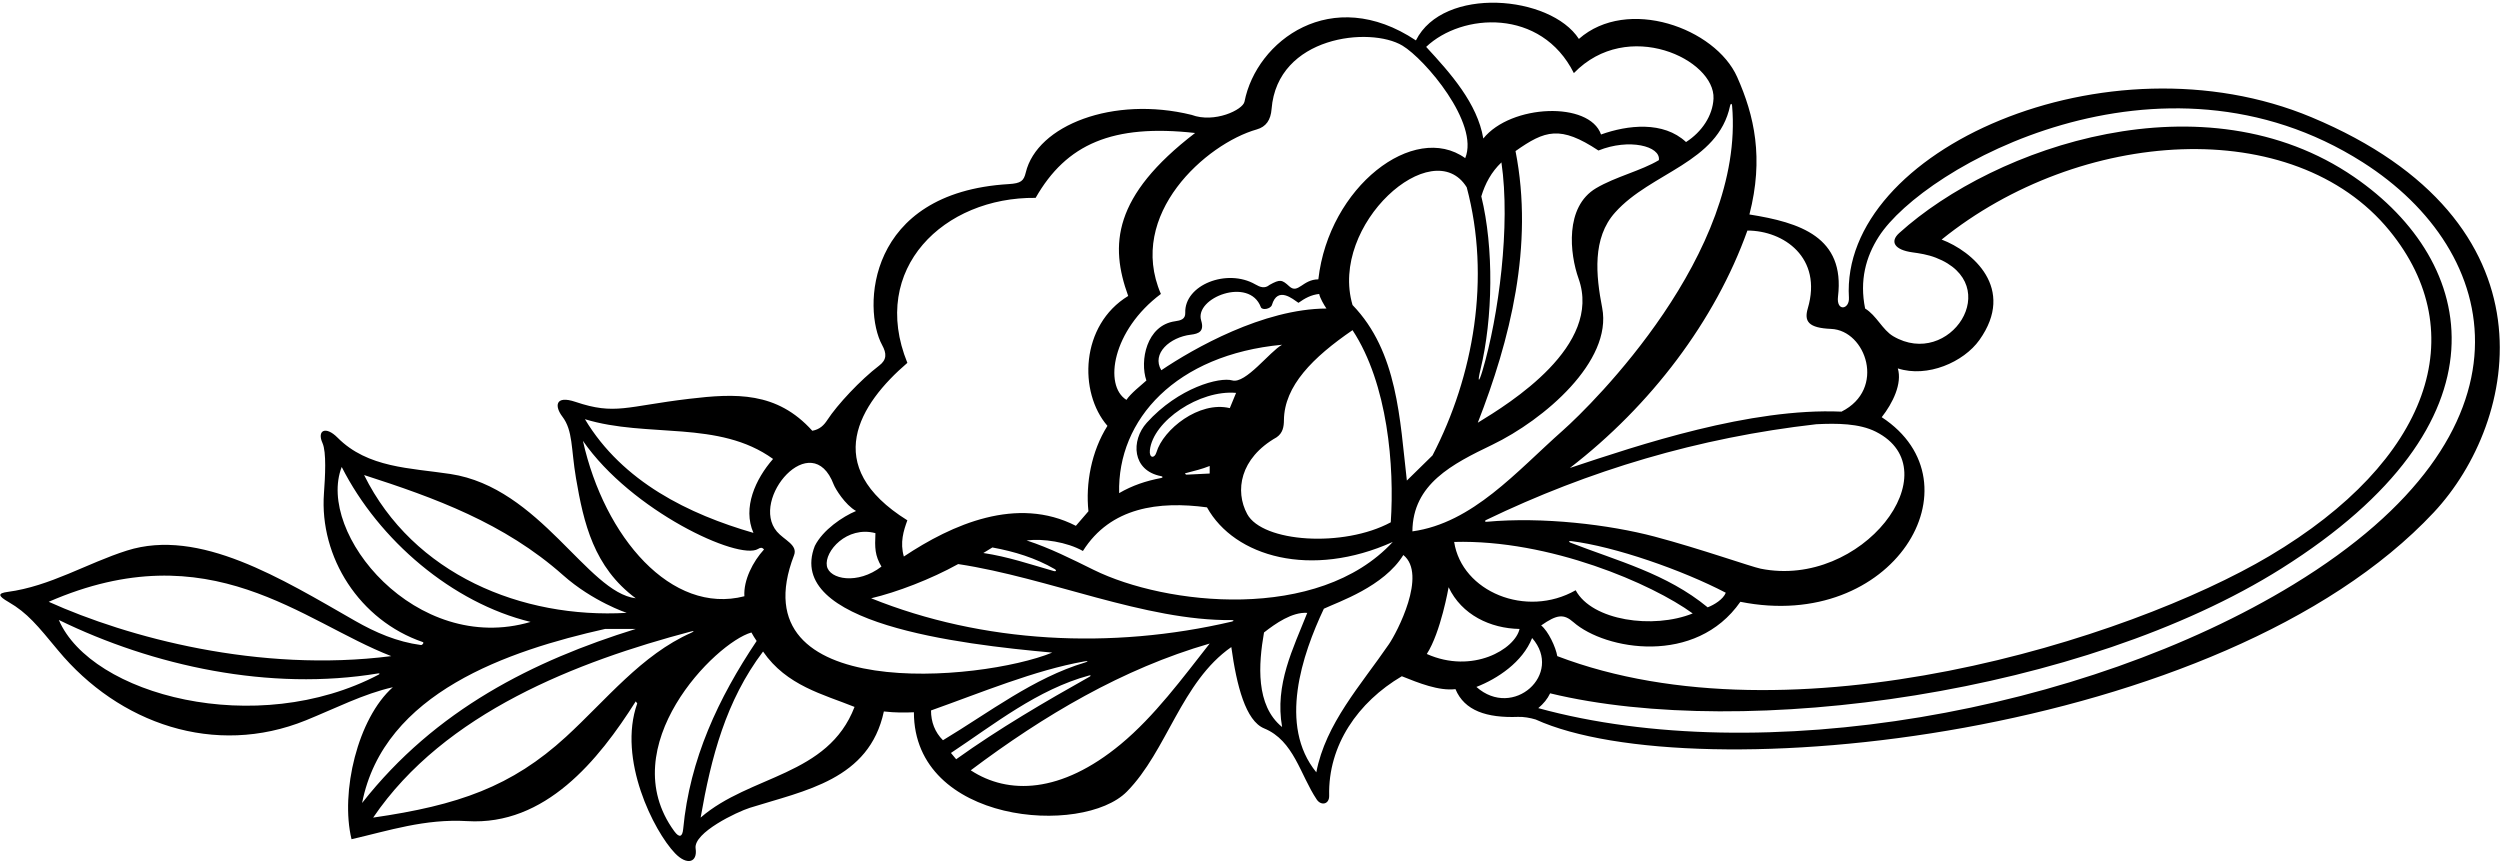 <?xml version="1.0" encoding="UTF-8"?>
<svg xmlns="http://www.w3.org/2000/svg" xmlns:xlink="http://www.w3.org/1999/xlink" width="497pt" height="172pt" viewBox="0 0 497 172" version="1.1">
<g id="surface1">
<path style=" stroke:none;fill-rule:nonzero;fill:rgb(0%,0%,0%);fill-opacity:1;" d="M 459.535 23.312 C 418.879 6.312 365.793 29.906 367.566 59.195 C 367.707 61.535 365.027 62.016 365.395 58.949 C 366.812 47.121 357.891 44.242 347.785 42.637 C 350.664 31.445 348.777 23.008 345.344 15.301 C 341.008 5.578 323.527 -0.742 313.883 7.738 C 308.25 -0.961 286.918 -2.832 281.484 8.035 C 264.73 -3.133 249.777 8.094 247.406 20.211 C 247.09 21.84 241.418 24.535 236.883 22.836 C 221.316 19.008 206.172 24.906 203.922 34.301 C 203.523 35.965 202.969 36.453 200.535 36.598 C 172.18 38.281 171.465 61.445 175.363 68.59 C 176.285 70.273 176.316 71.512 174.781 72.68 C 171.043 75.531 166.457 80.453 164.48 83.484 C 163.801 84.527 162.965 85.375 161.484 85.637 C 154.426 77.801 146.223 78.195 137.004 79.285 C 124.484 80.773 122.293 82.555 114.422 79.898 C 110.27 78.496 110.273 80.816 111.789 82.809 C 113.93 85.621 113.504 89.156 114.504 95.047 C 116.031 104.004 118.043 112.75 126.383 118.938 C 116.77 117.781 107.371 96.938 89.547 94.23 C 81.574 93.02 73.098 93.047 67.098 86.996 C 64.738 84.617 62.973 85.555 64.113 88.082 C 64.918 89.867 64.641 94.754 64.402 98.062 C 63.477 110.77 71.488 123.34 84.051 127.641 C 84.359 127.746 83.973 128.27 83.672 128.23 C 78.918 127.594 74.664 125.75 70.609 123.434 C 55.934 115.035 39.652 104.891 25.246 109.449 C 17.312 111.961 10 116.547 1.516 117.672 C -0.488 117.941 -0.422 118.457 1.699 119.68 C 5.453 121.848 7.457 124.359 11.543 129.289 C 23.621 143.859 42.695 150.551 60.824 143.195 C 66.637 140.84 72.301 137.922 78.098 136.621 C 71.117 142.793 67.625 157.496 69.883 166.836 C 77.285 165.137 84.484 162.738 92.883 163.238 C 108.398 164.176 118.984 151.137 126.383 139.438 L 126.684 139.836 C 122.73 150.965 130.016 165.262 134.176 169.609 C 136.59 172.133 138.703 171.449 138.289 168.676 C 137.82 165.527 146.555 161.387 149.066 160.594 C 160.023 157.145 172.805 155.023 175.711 141.438 C 178.023 141.699 179.91 141.676 181.684 141.598 C 181.684 163.785 215.262 166.262 224.027 157.367 C 232.012 149.266 234.844 135.551 244.785 128.637 C 245.848 136.344 247.648 143.301 251.312 144.805 C 257.242 147.238 258.48 154.055 261.77 158.949 C 262.629 160.23 264.277 159.926 264.238 158.188 C 263.996 148.141 269.984 139.559 278.684 134.438 C 282.035 135.777 286.027 137.395 289.348 137 C 291.129 141.305 295.598 142.746 301.781 142.516 C 302.859 142.473 304.199 142.703 305.285 143.035 C 336.605 157.266 441.699 146.879 483.832 101.867 C 500.773 83.766 508.988 43.996 459.535 23.312 Z M 75.305 134.102 C 50.992 146.898 18.133 138.191 11.691 123.246 C 30.434 132.402 53.629 137.469 75.219 133.867 C 75.477 133.824 75.531 133.98 75.305 134.102 Z M 9.684 119.637 C 41.832 105.629 60.109 123.602 77.785 130.438 C 51.453 133.793 25.383 126.715 9.684 119.637 Z M 347.383 45.836 C 354.602 45.836 362.359 51.219 359.391 61.301 C 358.621 63.906 359.516 65.199 364.031 65.387 C 370.973 65.68 374.988 77.387 366.086 81.836 C 347.973 81.039 325.922 88.426 312.086 93.035 C 328.184 80.637 340.984 63.738 347.383 45.836 Z M 377.285 73.238 C 383.16 75.152 390.379 71.988 393.508 67.59 C 400.812 57.324 392.102 49.93 385.996 47.625 C 413.473 25.426 456.004 22.559 475.039 45.863 C 491.656 66.211 483.195 91.527 451.148 110.543 C 423.281 127.078 356.227 148.227 309.586 130.438 C 309.297 128.684 307.809 125.477 306.383 124.336 C 309.555 122.121 310.879 122.004 312.812 123.699 C 319.125 129.227 337.109 132.387 345.984 119.637 C 376.418 125.73 394.082 96.039 374.086 82.938 C 376.285 80.148 378.184 76.238 377.285 73.238 Z M 336.508 121.953 C 328.656 125.117 316.496 123.402 313.242 117.34 C 303.41 122.945 290.605 117.625 289.086 107.738 C 308.062 107.215 328.484 116.098 336.508 121.953 Z M 312.289 107.562 C 321.02 108.633 334.492 113.348 343.086 117.836 C 342.586 119.137 340.785 120.238 339.484 120.738 C 331.309 114.004 321.559 111.527 312.191 107.875 C 311.82 107.73 311.879 107.512 312.289 107.562 Z M 350.027 113.055 C 348.148 112.676 338.02 109.086 328.953 106.68 C 319.914 104.285 306.699 102.707 295.539 103.73 C 295.184 103.766 295.109 103.531 295.426 103.383 C 315.852 93.535 337.645 86.996 361.086 84.336 C 365.219 84.137 369.617 84.16 372.922 85.828 C 388.098 93.484 370.188 117.105 350.027 113.055 Z M 343.941 21.02 C 344.043 20.543 344.297 20.52 344.34 21.008 C 346.898 50.395 316.609 80.336 310.688 85.578 C 301.469 93.738 292.773 103.973 280.785 105.637 C 280.852 96.211 288.742 92.234 296.652 88.426 C 306.992 83.449 320.566 71.812 318.516 61.207 C 317.266 54.762 316.504 47.32 321.086 42.238 C 328.188 34.27 341.551 32.387 343.941 21.02 Z M 229.902 89.922 C 229.531 91.191 228.422 91.125 228.594 89.508 C 229.219 83.66 238.508 77.461 245.734 78.105 L 244.484 81.137 C 238.391 79.664 231.238 85.371 229.902 89.922 Z M 240.484 92.637 L 240.484 94.137 L 235.867 94.363 C 235.867 94.363 235.324 94.168 235.75 94.055 C 237.555 93.57 238.867 93.285 240.484 92.637 Z M 244.969 75.625 C 242.473 74.914 234.312 77.027 227.973 84.047 C 224.793 87.57 225.035 93.574 230.855 94.664 C 231.195 94.727 231.203 94.953 230.867 95.02 C 227.828 95.598 225.098 96.508 222.484 98.035 C 222.113 83.359 233.801 70.504 254.883 68.535 C 252.473 69.824 247.629 76.379 244.969 75.625 Z M 238.789 63.711 C 237.41 59.199 248.375 54.953 250.656 61.062 C 250.918 61.758 252.621 61.402 252.855 60.633 C 254 56.828 257.016 59.457 258.133 60.203 C 259.395 59.305 260.648 58.602 262.258 58.441 C 262.383 59.203 263.23 60.664 263.699 61.336 C 251.152 61.383 237.27 69.285 230.867 73.605 C 228.871 70.277 232.613 67.031 236.715 66.539 C 238.309 66.348 239.461 65.902 238.789 63.711 Z M 253.785 86.938 C 255.035 86.086 255.234 84.836 255.246 83.523 C 255.312 76.723 260.988 71.047 268.883 65.637 C 275.906 76.32 277.238 92.754 276.484 103.836 C 267.078 108.91 250.984 107.824 247.941 102.191 C 245.477 97.625 246.453 91.094 253.785 86.938 Z M 268.883 60.637 C 264.188 44.637 284.84 26.355 291.586 37.238 C 296.383 55.238 292.984 74.738 284.785 90.535 L 279.684 95.535 C 278.285 83.438 277.883 69.938 268.883 60.637 Z M 294.484 39.035 C 295.25 36.488 296.484 34.188 298.484 32.285 C 300.328 44.801 297.926 62.906 294.734 73.637 C 293.949 76.285 293.715 75.941 294.301 73.539 C 296.805 63.27 296.996 49.246 294.484 39.035 Z M 301.285 30.035 C 307.152 25.895 310.172 24.902 317.77 29.922 C 323.836 27.469 330.168 29.035 329.785 31.836 C 326.273 33.945 321.188 35.117 317.312 37.406 C 311.027 41.117 312.07 50.477 313.82 55.387 C 318.59 68.766 300.18 80.137 293.785 84.035 C 300.184 67.637 304.984 48.836 301.285 30.035 Z M 312.883 14.535 C 323.562 3.496 340.996 11.832 340.645 19.598 C 340.488 22.988 338.336 26.227 335.184 28.238 C 330.684 24.035 323.586 24.836 318.285 26.738 C 315.984 20.098 300.383 20.699 294.883 27.535 C 293.684 20.535 288.418 14.621 283.52 9.32 C 290.621 2.57 306.398 1.562 312.883 14.535 Z M 249.844 25.73 C 251.707 25.203 252.621 23.84 252.789 21.68 C 253.934 7.141 272.395 5.219 278.805 9.07 C 283.285 11.762 294.137 24.508 291.285 31.438 C 281.113 24.145 264.176 37.117 262.086 55.535 C 258.961 55.535 258.059 58.523 256.316 56.926 C 254.859 55.59 254.492 55.465 252.383 56.637 C 251.438 57.434 250.516 57.09 249.57 56.543 C 243.922 53.281 235.426 56.656 235.629 62.188 C 235.676 63.469 234.711 63.711 233.609 63.867 C 227.895 64.664 226.559 71.758 227.902 75.648 C 226.82 76.617 224.797 78.203 223.934 79.496 C 219.355 76.641 221.145 65.629 230.785 58.438 C 223.949 42.613 239.816 28.57 249.844 25.73 Z M 180.383 72.137 C 172.77 53.395 187.676 39.137 205.883 39.336 C 211.984 28.637 221.199 24.605 237.586 26.438 C 221.215 39 220.609 48.746 224.285 58.836 C 214.773 64.629 214.379 78.004 220.16 84.66 C 216.938 89.777 215.801 96.188 216.383 101.637 L 213.883 104.535 C 202.184 98.535 189.285 104.238 179.684 110.637 C 178.883 107.836 179.633 105.488 180.383 103.438 C 163.027 92.629 170.875 80.289 180.383 72.137 Z M 209.656 113.121 C 210.102 113.383 209.977 113.66 209.477 113.52 C 204.828 112.195 200.359 110.66 195.484 109.938 L 197.285 108.836 C 201.676 109.645 205.809 110.906 209.656 113.121 Z M 175.234 112.637 C 170.523 116.277 164.871 115.199 164.383 112.52 C 163.852 109.609 168.371 104.488 174.035 105.988 C 173.902 108.922 173.918 110.402 175.234 112.637 Z M 153.684 91.238 C 150.184 95.238 147.586 100.938 149.785 105.938 C 136.984 102.238 123.785 95.836 116.285 83.336 C 128.684 87.137 142.883 83.438 153.684 91.238 Z M 115.883 87.637 C 125.508 101.547 146.809 111.461 150.691 109.137 C 151.098 108.891 151.48 108.73 151.883 109.238 C 149.684 111.637 147.785 115.336 147.984 118.535 C 133.473 122.281 120.172 106.832 115.883 87.637 Z M 111.941 114.348 C 117.855 119.598 124.586 121.836 124.586 121.836 C 103.785 123.035 82.184 114.238 72.383 94.438 C 86.398 98.957 100.25 103.969 111.941 114.348 Z M 67.934 92.832 C 75.316 107.418 89.961 119.879 105.484 123.637 C 82.688 130.344 62.809 105.961 67.934 92.832 Z M 120.285 125.035 L 126.383 125.035 C 106.086 131.336 86.586 141.035 71.984 159.637 C 76.285 137.637 101.184 129.336 120.285 125.035 Z M 112.52 146.477 C 101.699 156.391 91.102 160.09 74.184 162.539 C 88.383 141.629 114.875 131.5 137.387 125.535 C 138.02 125.363 138.039 125.52 137.434 125.789 C 127.531 130.168 120.527 139.133 112.52 146.477 Z M 135.816 164.809 C 135.676 166.312 135.09 166.684 134.035 165.234 C 121.746 148.395 142.207 127.754 149.383 125.738 C 149.695 126.301 150.008 126.836 150.422 127.426 C 142.816 138.785 137.121 150.895 135.816 164.809 Z M 139.285 162.539 C 141.383 150.535 144.297 139.324 151.695 129.523 C 156.371 136.324 163.684 138.035 169.883 140.535 C 164.586 154.336 149.086 154.035 139.285 162.539 Z M 157.855 110.383 C 158.652 108.324 155.875 107.359 154.449 105.68 C 149.008 99.273 161.367 84.801 165.746 96.336 C 166.059 97.16 167.984 100.336 170.184 101.586 C 167.535 102.688 163.586 105.336 161.984 108.535 C 155.961 123.938 190.633 128.074 209.184 129.738 C 194.902 135.535 146.504 139.832 157.855 110.383 Z M 185.086 141.238 C 195.039 137.703 205.711 133.234 215.582 131.484 C 216.32 131.352 216.402 131.492 215.723 131.699 C 205.504 134.758 196.648 141.633 187.461 147.16 C 185.859 145.562 185.086 143.535 185.086 141.238 Z M 189.047 149.688 C 197.684 143.961 206.262 137.059 216.543 134.277 C 216.855 134.195 216.918 134.355 216.633 134.516 C 207.793 139.48 198.609 144.832 190.086 150.938 Z M 222.797 147.953 C 210.891 157.812 200.395 158 192.984 153.137 C 207.484 142.238 223.184 132.938 240.484 127.938 C 235.121 134.758 229.539 142.367 222.797 147.953 Z M 244.867 123.578 C 220.875 129.188 195.348 127.859 173.184 118.938 C 178.285 117.738 185.086 115.137 190.484 112.137 C 208.48 114.859 227.617 123.453 244.848 123.273 C 245.328 123.27 245.34 123.469 244.867 123.578 Z M 217.438 113.297 C 213.074 111.148 208.727 108.945 204.086 107.438 C 207.383 107.035 212.086 107.738 215.285 109.535 C 220.781 100.801 230.422 99.582 239.949 100.863 C 245.426 110.727 260.664 115.051 276.883 107.738 C 262.062 123.77 231.699 120.328 217.438 113.297 Z M 254.883 144.535 C 249.586 140.238 250.184 132.035 251.285 125.738 C 253.586 123.938 256.883 121.637 259.883 121.836 C 257.086 128.938 253.383 136.035 254.883 144.535 Z M 276.133 128.043 C 270.531 136.227 263.539 143.832 261.684 153.535 C 254.086 144.238 258.883 130.113 263.184 121.012 C 266.121 119.625 275.086 116.637 278.984 110.336 C 283.789 114.199 277.68 125.789 276.133 128.043 Z M 283.648 130.012 C 286.43 125.699 287.984 116.738 287.984 116.738 C 290.586 122.238 296.285 124.938 302.086 125.035 C 301.191 129.059 292.727 134.062 283.648 130.012 Z M 293.508 136.562 C 297.695 134.938 302.684 131.637 304.586 126.836 C 310.855 134.004 300.816 143.055 293.508 136.562 Z M 455.961 116.18 C 414.18 141.68 349.902 152.883 305.809 140.777 C 306.852 139.902 307.648 138.934 308.164 137.832 C 347.172 147.277 414.309 137.719 453.559 113.012 C 499.637 84.008 492.688 52.145 468.008 35.188 C 438.352 14.816 396.676 29.055 377.555 46.336 C 375.637 48.066 376.672 49.684 380.172 50.164 C 381.582 50.359 383.203 50.598 384.852 51.234 C 398.703 56.594 387.562 73.426 376.367 66.84 C 374.238 65.586 373.035 62.691 370.785 61.336 C 369.656 55.758 370.914 51.07 373.508 47.035 C 382.465 33.094 429.551 6.684 469.727 32.27 C 497.555 49.992 505.871 85.719 455.961 116.18 "/>
</g>
</svg>
